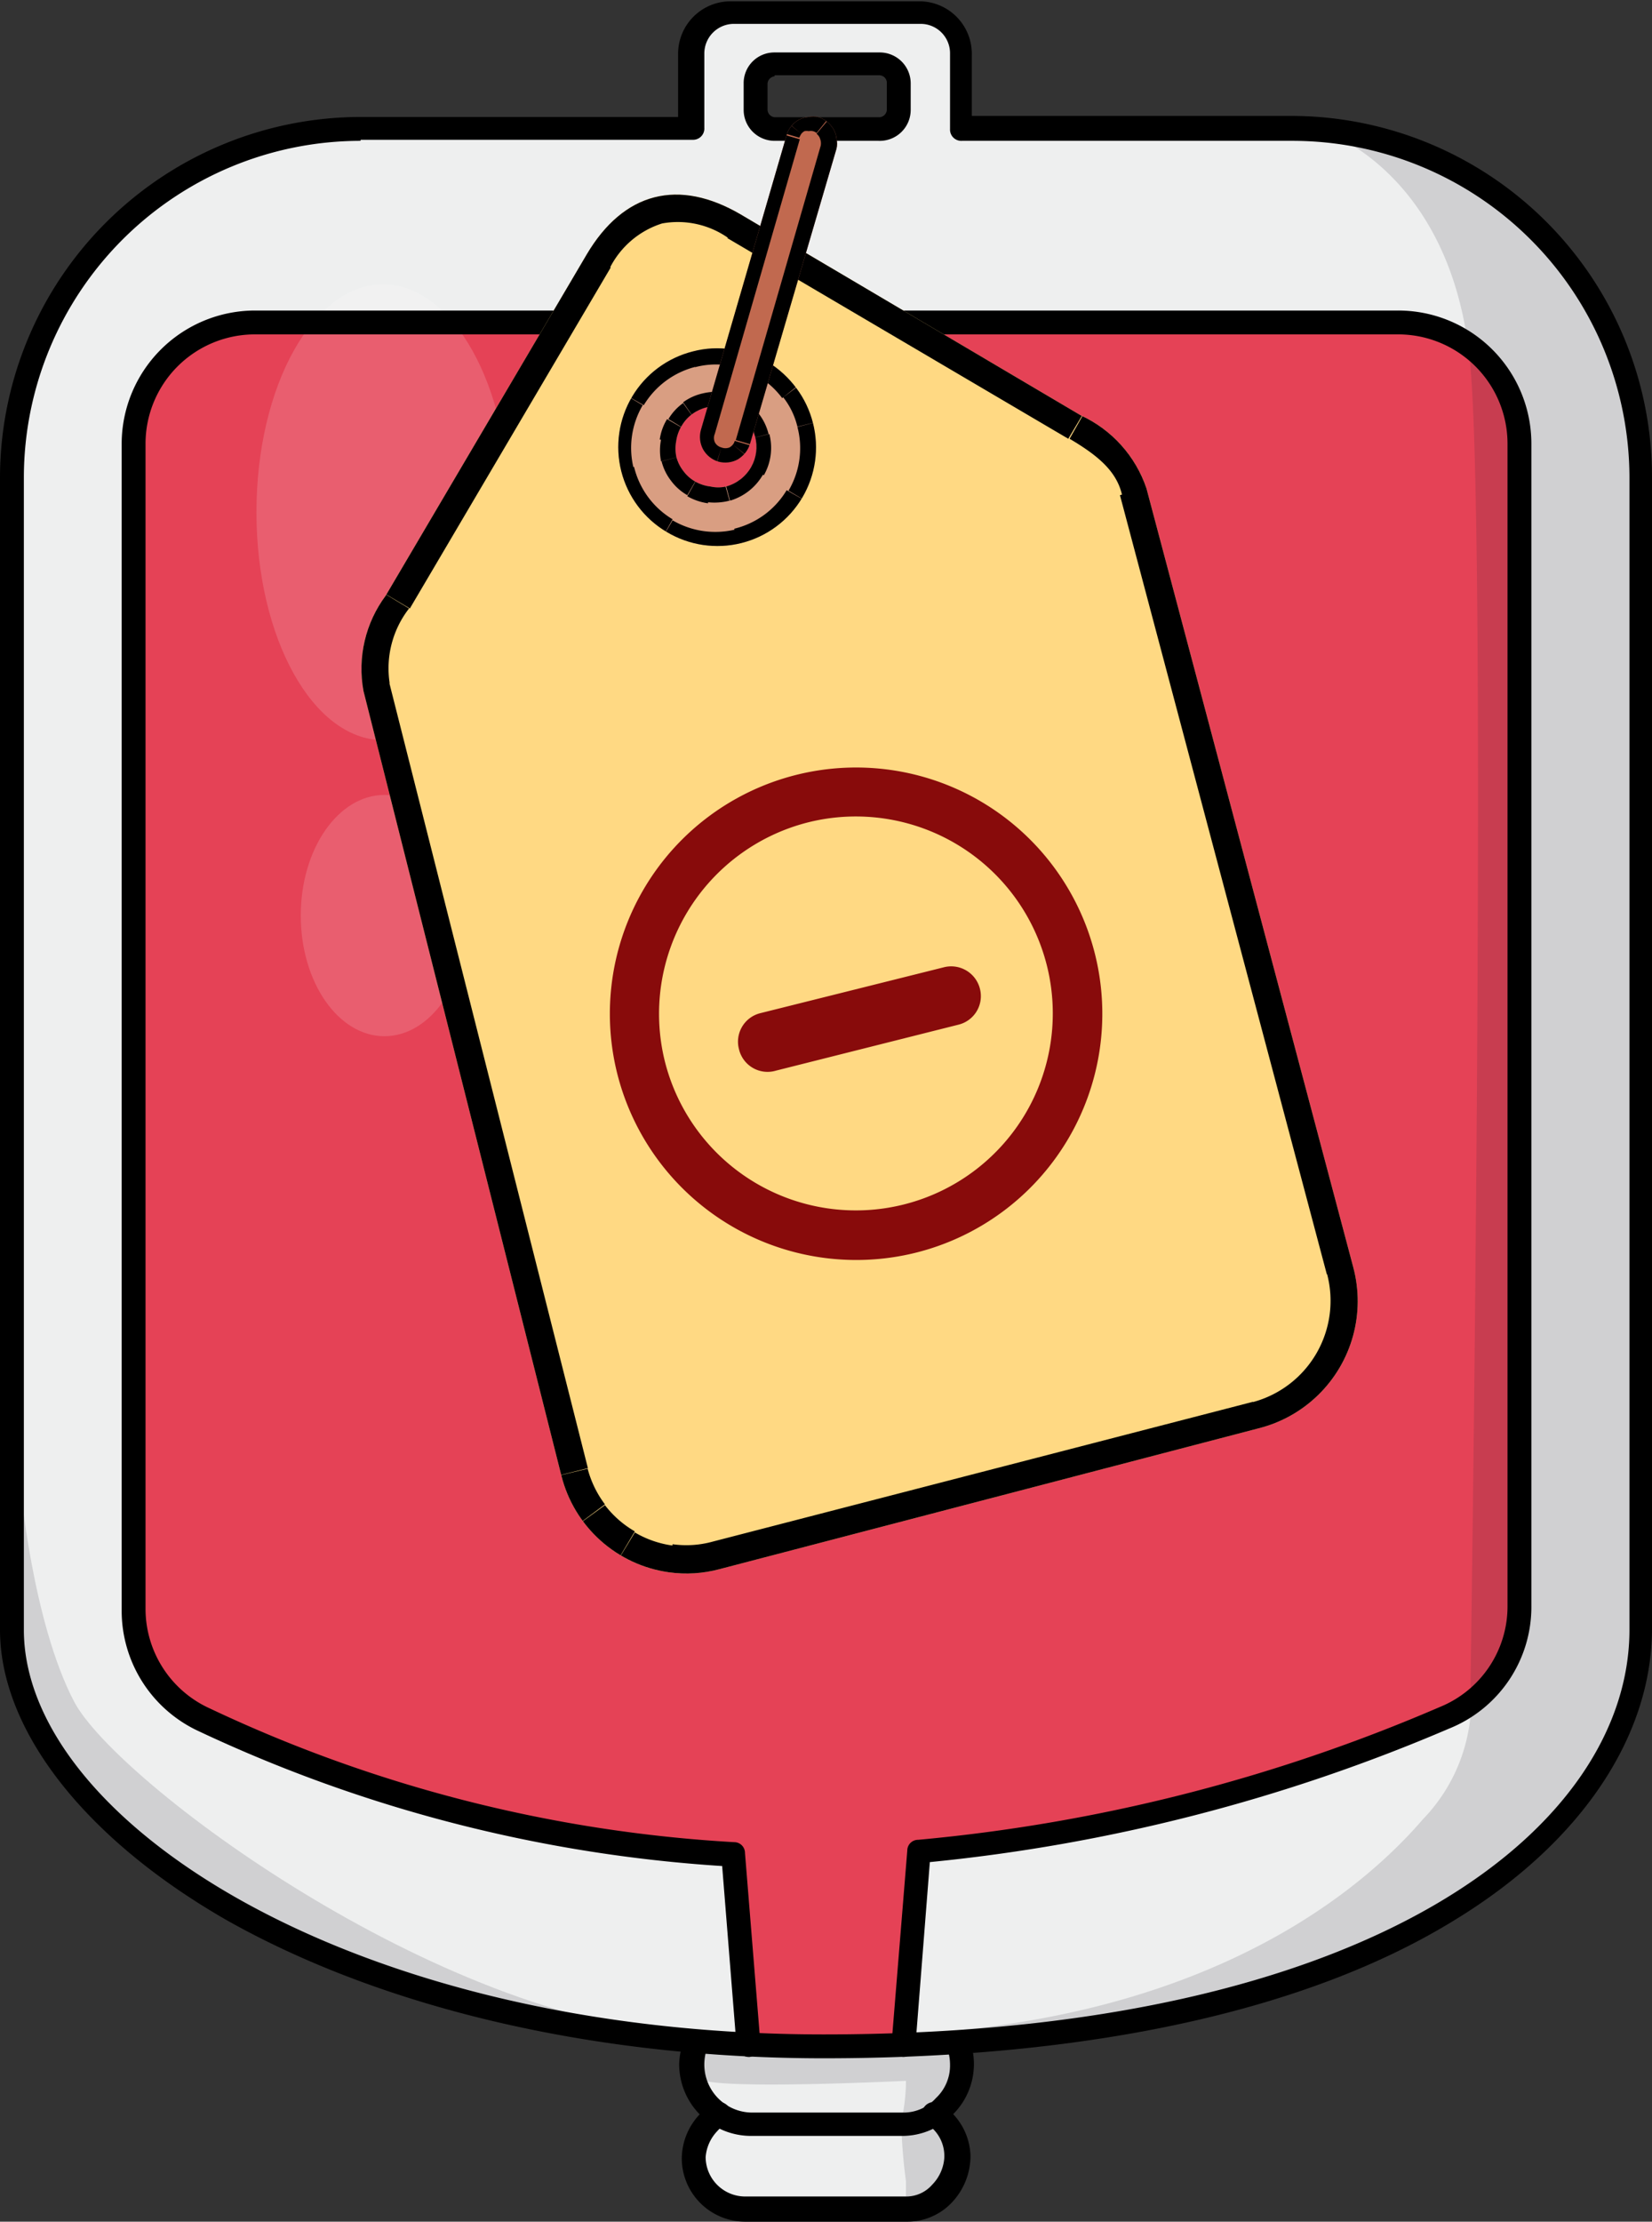 <svg xmlns="http://www.w3.org/2000/svg" xmlns:xlink="http://www.w3.org/1999/xlink" viewBox="0 0 63 84.71"><rect x="0" y="0" width="63" height="84.71" fill="#333333" stroke="none"/><defs><clipPath id="clip-path"><path d="M27.93,19.14a2.12,2.12,0,0,1-.87,0,2.16,2.16,0,0,1-.82-.28,2.28,2.28,0,0,1-.65-.59,2.1,2.1,0,0,1-.38-.78,2.33,2.33,0,0,1-.05-.87,2.29,2.29,0,0,1,.29-.83,2.4,2.4,0,0,1,.58-.65,2.62,2.62,0,0,1,.79-.38,2.12,2.12,0,0,1,.87,0,2.16,2.16,0,0,1,.82.28,2,2,0,0,1,.65.59,2.1,2.1,0,0,1,.38.78,2.14,2.14,0,0,1,.05.87,2.29,2.29,0,0,1-.29.83,2.23,2.23,0,0,1-1.37,1ZM51.61,48.33,43.72,18.62a4.73,4.73,0,0,0-2.5-2.78L28.27,8.19c-2.39-1.41-4.49-.87-5.9,1.52l-7.66,13a4.67,4.67,0,0,0-.85,3.63l7.55,29.93a4.93,4.93,0,0,0,4.1,3.68,4.84,4.84,0,0,0,1.93-.12L48,54.46A5,5,0,0,0,51.61,48.33Z" fill="none" clip-rule="evenodd"/></clipPath><clipPath id="clip-path-2"><path d="M27.69,18.55a1.35,1.35,0,0,1-.6,0,1.52,1.52,0,0,1-.58-.19,1.44,1.44,0,0,1-.45-.4,1.49,1.49,0,0,1-.27-.55,1.56,1.56,0,0,1,0-.61,1.52,1.52,0,0,1,.21-.57,1.46,1.46,0,0,1,.41-.45,1.53,1.53,0,0,1,.55-.25,1.55,1.55,0,0,1,1.69,2.27A1.58,1.58,0,0,1,27.69,18.55ZM31,16.12a3.74,3.74,0,0,0-.63-1.32,3.92,3.92,0,0,0-1.09-1,3.83,3.83,0,0,0-1.39-.48,3.65,3.65,0,0,0-1.47.08,3.76,3.76,0,0,0-1,6.88A3.76,3.76,0,0,0,31,16.12Z" fill="none" clip-rule="evenodd"/></clipPath><clipPath id="clip-path-3"><path d="M28.6,16.93a1,1,0,0,1-.18.34,1.16,1.16,0,0,1-.29.25,1,1,0,0,1-.74.08,1,1,0,0,1-.58-.47,1,1,0,0,1-.08-.74L30,5.15a.87.87,0,0,1,.17-.33.92.92,0,0,1,.66-.36.93.93,0,0,1,.37,0,1,1,0,0,1,.34.18,1.16,1.16,0,0,1,.25.29.89.89,0,0,1,.11.36.81.81,0,0,1,0,.38Z" fill="none" clip-rule="evenodd"/></clipPath></defs><g id="Layer_2" data-name="Layer 2"><g id="Layer_1-2" data-name="Layer 1"><path d="M34.23,4.23V3.14a.72.72,0,0,0-.73-.73h-4a.71.71,0,0,0-.72.73V4.19a.71.71,0,0,0,.72.73h4A.71.71,0,0,0,34.23,4.23ZM26.54,77.84C10.65,76.52.46,68.83.46,62.14V18.21A13.3,13.3,0,0,1,13.75,4.92H26.31V2.05A1.61,1.61,0,0,1,27.9.46h7.2a1.61,1.61,0,0,1,1.59,1.59V4.87H49.25a13.28,13.28,0,0,1,13.3,13.29V62.09c0,6.74-7.65,14.52-26.09,15.75-.68,0-1.36.09-2.05.09l.64-7.37a66.13,66.13,0,0,0,20-5.1A4.66,4.66,0,0,0,58,61.18V21.94a4.66,4.66,0,0,0-4.64-4.64H9.74A4.66,4.66,0,0,0,5.1,21.94V61.32A4.66,4.66,0,0,0,7.78,65.5,54.63,54.63,0,0,0,28,70.65l.54,7.28C27.9,77.93,27.22,77.89,26.54,77.84Z" fill="#eeefef"/><path d="M36.51,77.88a2.75,2.75,0,0,1,.18.87A2.22,2.22,0,0,1,36,80.34a2.71,2.71,0,0,1-.41.32,2.31,2.31,0,0,1-1.23.37H28.63a2.31,2.31,0,0,1-1.23-.37,2.24,2.24,0,0,1-1-1.91,1.84,1.84,0,0,1,.18-.87l2.05.14c.91,0,1.86.09,2.82.09s2.05,0,3.05,0A16.45,16.45,0,0,1,36.51,77.88Z" fill="#eeefef"/><polygon points="36.19 39.78 36.19 43.15 33.23 43.15 33.23 46.11 29.82 46.11 29.82 43.15 26.86 43.15 26.86 39.78 29.82 39.78 29.82 36.83 33.23 36.83 33.23 39.78 36.19 39.78" fill="#e54256"/><path d="M36.55,82.3A1.8,1.8,0,0,1,36,83.67a1.9,1.9,0,0,1-1.36.59H28.45a2,2,0,0,1-2-2,1.84,1.84,0,0,1,.59-1.37,3,3,0,0,1,.37-.27,2.25,2.25,0,0,0,1.23.37h5.78a2.31,2.31,0,0,0,1.23-.37A2,2,0,0,1,36.55,82.3Z" fill="#eeefef"/><path d="M58,17.25V61.18a4.66,4.66,0,0,1-2.87,4.28,66.13,66.13,0,0,1-20,5.1L34.46,78c-1,0-2,0-3.05,0s-1.91,0-2.82-.09L28,70.65A53.63,53.63,0,0,1,7.83,65.5a4.65,4.65,0,0,1-2.69-4.18V17.25a4.66,4.66,0,0,1,4.65-4.64H53.35A4.65,4.65,0,0,1,58,17.25Z" fill="#e54256"/><path d="M50.3,4.92s5.14,1.5,5.78,9.1,0,50.21,0,50.21a6.54,6.54,0,0,1-1.82,5.14C52,72,46.2,77,34.37,77.57v.59s15.38-.59,22.53-6.46c6.14-5,5.37-8,5.37-8V15.48A14.25,14.25,0,0,0,50.3,4.92Z" fill="#232533" opacity="0.15"/><path d="M.77,56.58s.46,5.24,2.05,8.29,13.89,12.2,23.58,12.7c0,0-16-.91-22.39-8.56C4,69,.64,65.55.46,63.46" fill="#232533" opacity="0.15"/><path d="M26.4,77.79s-.09,1,.28,1.46,7.87.09,7.87.09a7.13,7.13,0,0,1-.18,1.55,20,20,0,0,0,.18,2.28v1a1.64,1.64,0,0,0,1.46-.5,2.66,2.66,0,0,0,.63-1.46l-.54-1.68a5.58,5.58,0,0,1,.27-1,3.75,3.75,0,0,0-.09-1.41" fill="#232533" opacity="0.15"/><ellipse cx="14.61" cy="19.53" rx="4.83" ry="8.69" fill="#fff" opacity="0.15"/><ellipse cx="14.66" cy="34.91" rx="3.19" ry="4.6" fill="#fff" opacity="0.15"/><path d="M13.75,5.37A12.85,12.85,0,0,0,.91,18.21V62.14c0,7.28,12.52,15.43,30.5,15.43,21.12,0,30.73-8,30.73-15.43V18.21A12.86,12.86,0,0,0,49.3,5.37H36.69a.43.43,0,0,1-.46-.45V2.05A1.12,1.12,0,0,0,35.1.91H28a1.13,1.13,0,0,0-1.14,1.14V4.87a.43.43,0,0,1-.45.46H13.75ZM31.41,78.48c-8.65,0-16.71-1.87-22.72-5.24C3.28,70.15,0,66,0,62.14V18.21A13.77,13.77,0,0,1,13.75,4.46H25.86V2.05a2,2,0,0,1,2-2h7.2a2,2,0,0,1,2,2.05V4.42H49.25A13.77,13.77,0,0,1,63,18.16V62.09c0,4.14-2.73,8.19-7.51,11.11C49.89,76.66,41.56,78.48,31.41,78.48Z"/><path d="M34.46,78.43h0a.47.47,0,0,1-.46-.5l.6-7.37a.41.41,0,0,1,.41-.41A65.13,65.13,0,0,0,54.9,65.09a4.14,4.14,0,0,0,2.59-3.87V16.93a4.17,4.17,0,0,0-4.19-4.18H9.74a4.17,4.17,0,0,0-4.19,4.18V61.36A4.17,4.17,0,0,0,8,65.14,53.9,53.9,0,0,0,28,70.24a.41.41,0,0,1,.41.41L29,77.93a.5.5,0,0,1-.41.5.48.48,0,0,1-.5-.41l-.55-6.87A55.11,55.11,0,0,1,7.56,66a5.06,5.06,0,0,1-2.92-4.59V16.93a5.09,5.09,0,0,1,5.1-5.09H53.3a5.08,5.08,0,0,1,5.1,5.09V61.22a5,5,0,0,1-3.14,4.69A66.94,66.94,0,0,1,35.46,71l-.55,7A.47.47,0,0,1,34.46,78.43Z"/><path d="M34.41,81.44H28.63A2.74,2.74,0,0,1,25.9,78.7a2.63,2.63,0,0,1,.23-1A.45.45,0,1,1,27,78a1.94,1.94,0,0,0-.14.73,1.83,1.83,0,0,0,1.82,1.82h5.78A1.65,1.65,0,0,0,35.69,80a1.7,1.7,0,0,0,.54-1.27,1.79,1.79,0,0,0-.13-.68.44.44,0,0,1,.27-.59.43.43,0,0,1,.59.27,2.7,2.7,0,0,1-.64,2.91A2.68,2.68,0,0,1,34.41,81.44Z"/><path d="M29.54,2.91a.3.3,0,0,0-.27.28v1a.3.3,0,0,0,.27.28h4a.3.3,0,0,0,.28-.28V3.14a.29.29,0,0,0-.28-.27h-4Zm4,2.46h-4a1.18,1.18,0,0,1-1.18-1.18V3.14A1.17,1.17,0,0,1,29.54,2h4a1.18,1.18,0,0,1,1.19,1.18V4.19A1.18,1.18,0,0,1,33.5,5.37Z"/><path d="M34.59,84.71H28.45A2.42,2.42,0,0,1,26,82.3a2.47,2.47,0,0,1,.73-1.73,1.59,1.59,0,0,1,.45-.36.46.46,0,0,1,.64.18.48.48,0,0,1-.18.64.94.94,0,0,0-.28.22,1.61,1.61,0,0,0-.45,1,1.51,1.51,0,0,0,1.5,1.5h6.14a1.31,1.31,0,0,0,1-.45,1.62,1.62,0,0,0,.46-1A1.45,1.45,0,0,0,35.37,81a.46.46,0,0,1,.5-.78,2.41,2.41,0,0,1,1.14,2A2.59,2.59,0,0,1,36.28,84,2.33,2.33,0,0,1,34.59,84.71Z"/><path d="M27.93,19.14a2.12,2.12,0,0,1-.87,0,2.16,2.16,0,0,1-.82-.28,2.28,2.28,0,0,1-.65-.59,2.1,2.1,0,0,1-.38-.78,2.33,2.33,0,0,1-.05-.87,2.29,2.29,0,0,1,.29-.83,2.4,2.4,0,0,1,.58-.65,2.62,2.62,0,0,1,.79-.38,2.12,2.12,0,0,1,.87,0,2.16,2.16,0,0,1,.82.28,2,2,0,0,1,.65.59,2.1,2.1,0,0,1,.38.78,2.14,2.14,0,0,1,.05.87,2.29,2.29,0,0,1-.29.83,2.23,2.23,0,0,1-1.37,1ZM51.61,48.33,43.72,18.62a4.73,4.73,0,0,0-2.5-2.78L28.27,8.19c-2.39-1.41-4.49-.87-5.9,1.52l-7.66,13a4.67,4.67,0,0,0-.85,3.63l7.55,29.93a4.93,4.93,0,0,0,4.1,3.68,4.84,4.84,0,0,0,1.93-.12L48,54.46A5,5,0,0,0,51.61,48.33Z" fill="#ffd983"/><g clip-path="url(#clip-path)"><path d="M28.1,17.93a1.19,1.19,0,0,1-.42.21l.51,2a3.06,3.06,0,0,0,1.15-.55Zm.32-.35a1.2,1.2,0,0,1-.32.35l1.24,1.65a3.36,3.36,0,0,0,.85-.95Zm.15-.44a1.1,1.1,0,0,1-.15.44l1.77,1.05a3.25,3.25,0,0,0,.42-1.2Zm0-.47a1.47,1.47,0,0,1,0,.47l2,.29a3.19,3.19,0,0,0-.07-1.27Zm-.21-.43a1.15,1.15,0,0,1,.21.43l2-.51A3.4,3.4,0,0,0,30,15ZM28,15.93a1.17,1.17,0,0,1,.35.31L30,15a3.21,3.21,0,0,0-.95-.85Zm-.44-.16a1.46,1.46,0,0,1,.44.16L29,14.16a3.25,3.25,0,0,0-1.2-.42Zm-.47,0a1.23,1.23,0,0,1,.47,0l.29-2a3.25,3.25,0,0,0-1.28.07Zm-.43.21a1.15,1.15,0,0,1,.43-.21l-.52-2a3.21,3.21,0,0,0-1.15.55Zm-.31.35a1.17,1.17,0,0,1,.31-.35l-1.24-1.65a3.18,3.18,0,0,0-.84,1Zm-.16.44a1.11,1.11,0,0,1,.16-.44l-1.77-1a3.27,3.27,0,0,0-.43,1.2Zm0,.47a1.23,1.23,0,0,1,0-.47l-2-.29a3.38,3.38,0,0,0,.07,1.27Zm.2.43a1.3,1.3,0,0,1-.2-.43l-2,.51a3.24,3.24,0,0,0,.56,1.15Zm.35.31a1.47,1.47,0,0,1-.35-.31l-1.64,1.23a3.1,3.1,0,0,0,.95.85Zm.45.16a1.42,1.42,0,0,1-.45-.16l-1,1.77a3.19,3.19,0,0,0,1.2.42Zm.47,0a1.26,1.26,0,0,1-.47,0l-.29,2a3.2,3.2,0,0,0,1.27-.07ZM48.3,55.45a6.06,6.06,0,0,0,4.31-7.38l-2,.51a4,4,0,0,1-2.83,4.88ZM27.7,60.79l20.6-5.34-.52-2-20.6,5.33Zm-2.33.14a5.79,5.79,0,0,0,2.34-.15l-.53-2a3.77,3.77,0,0,1-1.53.1Zm-2.21-.77a6,6,0,0,0,2.21.77l.28-2a3.86,3.86,0,0,1-1.44-.5Zm-1.74-1.57a5.8,5.8,0,0,0,1.74,1.57l1.05-1.77a3.87,3.87,0,0,1-1.14-1Zm-1-2.11a6,6,0,0,0,1,2.11l1.65-1.23A3.91,3.91,0,0,1,22.41,56ZM12.86,26.55l7.56,29.93,2-.5L14.85,26.05Zm1-4.4a5.68,5.68,0,0,0-1,4.41l2-.51a3.72,3.72,0,0,1,.74-2.85Zm7.66-13-7.66,13,1.77,1.05,7.66-13ZM28.79,7.3a5.42,5.42,0,0,0-4.09-.77,5.36,5.36,0,0,0-3.22,2.65l1.77,1.05a3.37,3.37,0,0,1,2-1.71,3.34,3.34,0,0,1,2.53.56Zm13,7.66-13-7.66L27.74,9.08l13,7.65Zm3,3.4a5.69,5.69,0,0,0-3-3.4l-1,1.77c1.08.64,1.79,1.23,2,2.14Zm7.88,29.7L44.71,18.35l-2,.53,7.89,29.71ZM48,54.46l-.26-1h0Zm-20.6,5.33-.26-1h0Zm-3.76-.52-.52.89Zm-2.27-3,1-.25h0ZM13.86,26.3l1-.25h0Zm29.86-7.68-1,.25h0Z"/></g><path d="M27.69,18.55a1.35,1.35,0,0,1-.6,0,1.52,1.52,0,0,1-.58-.19,1.44,1.44,0,0,1-.45-.4,1.49,1.49,0,0,1-.27-.55,1.56,1.56,0,0,1,0-.61,1.52,1.52,0,0,1,.21-.57,1.46,1.46,0,0,1,.41-.45,1.53,1.53,0,0,1,.55-.25,1.55,1.55,0,0,1,1.69,2.27A1.58,1.58,0,0,1,27.69,18.55ZM31,16.12a3.74,3.74,0,0,0-.63-1.32,3.92,3.92,0,0,0-1.09-1,3.83,3.83,0,0,0-1.39-.48,3.65,3.65,0,0,0-1.47.08,3.76,3.76,0,0,0-1,6.88A3.76,3.76,0,0,0,31,16.12Z" fill="#d99e82"/><g clip-path="url(#clip-path-2)"><path d="M28.13,17.56a1,1,0,0,1-.58.45l.29,1.08a2.15,2.15,0,0,0,1.26-1Zm.1-.74a1,1,0,0,1-.1.74l1,.56a2.1,2.1,0,0,0,.21-1.57Zm-.44-.59a.94.94,0,0,1,.44.59l1.08-.27a2.07,2.07,0,0,0-.94-1.28Zm-.73-.12a.94.94,0,0,1,.73.12l.58-1A2.11,2.11,0,0,0,26.8,15Zm-.36.16a1.17,1.17,0,0,1,.36-.16L26.8,15a2,2,0,0,0-.75.34Zm-.26.29a1.2,1.2,0,0,1,.26-.29l-.65-.9a2,2,0,0,0-.56.61Zm-.13.36a1,1,0,0,1,.13-.36l-1-.58a2,2,0,0,0-.28.78Zm0,.39a1,1,0,0,1,0-.39l-1.1-.16a2.11,2.11,0,0,0,0,.83Zm.17.35a.88.88,0,0,1-.17-.35l-1.08.28a2,2,0,0,0,.36.74Zm.29.26a1,1,0,0,1-.29-.26l-.89.67a2,2,0,0,0,.62.55Zm.37.12a1,1,0,0,1-.37-.12l-.56,1a2.18,2.18,0,0,0,.79.27Zm.39,0a.86.86,0,0,1-.39,0L27,19.15a2.26,2.26,0,0,0,.82-.06ZM31,19.26A4.33,4.33,0,0,0,31.49,16l-1.08.28a3.18,3.18,0,0,1-.34,2.43Zm-2.64,2a4.3,4.3,0,0,0,2.64-2l-1-.57a3.2,3.2,0,0,1-2,1.47Zm-3.27-.46a4.3,4.3,0,0,0,3.27.46l-.28-1.08a3.23,3.23,0,0,1-2.43-.34Zm-2-2.64a4.31,4.31,0,0,0,2,2.64l.56-1a3.2,3.2,0,0,1-1.47-2Zm.46-3.28a4.33,4.33,0,0,0-.46,3.28l1.08-.28a3.22,3.22,0,0,1,.34-2.43Zm2.65-2a4.35,4.35,0,0,0-2.65,2l1,.57a3.23,3.23,0,0,1,2-1.47Zm1.68-.1a4.33,4.33,0,0,0-1.68.1L26.51,14a3.11,3.11,0,0,1,1.25-.07Zm1.59.56a4.32,4.32,0,0,0-1.59-.56l-.16,1.11a3.25,3.25,0,0,1,1.18.41Zm1.25,1.13a4.22,4.22,0,0,0-1.25-1.13l-.57,1a3.25,3.25,0,0,1,.93.84ZM31.49,16a4.28,4.28,0,0,0-.73-1.52l-.89.67a2.91,2.91,0,0,1,.54,1.12Zm-4.56-.42.13.54Zm.76,3,.15.54Zm.56,2.15.14.54h0Zm-2.85-.4-.28.48Zm-1.33-5.15-.48-.29Zm2.3-1.73.14.54h0Zm2.86.4-.29.48Z"/></g><path d="M28.6,16.93a1,1,0,0,1-.18.34,1.16,1.16,0,0,1-.29.25,1,1,0,0,1-.74.08,1,1,0,0,1-.58-.47,1,1,0,0,1-.08-.74L30,5.15a.87.87,0,0,1,.17-.33.92.92,0,0,1,.66-.36.93.93,0,0,1,.37,0,1,1,0,0,1,.34.18,1.16,1.16,0,0,1,.25.29.89.89,0,0,1,.11.36.81.81,0,0,1,0,.38Z" fill="#c1694f"/><g clip-path="url(#clip-path-3)"><path d="M31.3,5.55,28.06,16.78l1.07.31L32.38,5.86Zm0-.17a.5.5,0,0,1,0,.17l1.08.31a1.75,1.75,0,0,0,0-.6Zm-.05-.15a.88.88,0,0,1,.05.15l1.11-.12a1.67,1.67,0,0,0-.19-.57Zm-.11-.13a.45.45,0,0,1,.11.13l1-.54a1.4,1.4,0,0,0-.38-.46ZM31,5a.37.37,0,0,1,.14.07l.7-.87A1.57,1.57,0,0,0,31.33,4Zm-.16,0A.44.44,0,0,1,31,5L31.33,4a1.47,1.47,0,0,0-.59-.06Zm-.16,0a.43.43,0,0,1,.16,0L30.74,3.9a1.81,1.81,0,0,0-.57.18Zm-.12.1a.4.4,0,0,1,.12-.1l-.53-1a1.45,1.45,0,0,0-.46.39Zm-.08.15a1.09,1.09,0,0,1,.08-.15l-.87-.69a1.59,1.59,0,0,0-.28.53ZM27.26,16.54,30.5,5.31,29.43,5,26.19,16.23Zm0,.32a.4.4,0,0,1,0-.32l-1.07-.31a1.59,1.59,0,0,0,.13,1.17Zm.25.2a.39.39,0,0,1-.25-.2l-1,.54a1.56,1.56,0,0,0,.92.73Zm.31,0a.42.42,0,0,1-.31,0l-.31,1.07A1.47,1.47,0,0,0,28.4,18Zm.13-.11a.45.45,0,0,1-.13.11l.54,1a1.4,1.4,0,0,0,.46-.38Zm.07-.14a.37.37,0,0,1-.07.14l.87.7a1.57,1.57,0,0,0,.27-.53ZM31.84,5.7l.54.16h0ZM30,5.15l.53.16h0ZM26.73,16.39l-.54-.16h0Zm1.4,1.13L27.86,17Z"/></g><path d="M25.35,40.45a7.51,7.51,0,1,0,5.49-9.1A7.53,7.53,0,0,0,25.35,40.45Zm-1.82.45A9.39,9.39,0,1,1,34.9,47.77,9.4,9.4,0,0,1,23.53,40.9Z" fill="#880b0b" fill-rule="evenodd"/><path d="M28.18,40A1.12,1.12,0,0,1,29,38.63l7-1.75a1.13,1.13,0,0,1,1.37.82,1.12,1.12,0,0,1-.82,1.37l-6.95,1.75A1.12,1.12,0,0,1,28.18,40Z" fill="#880b0b"/></g></g></svg>